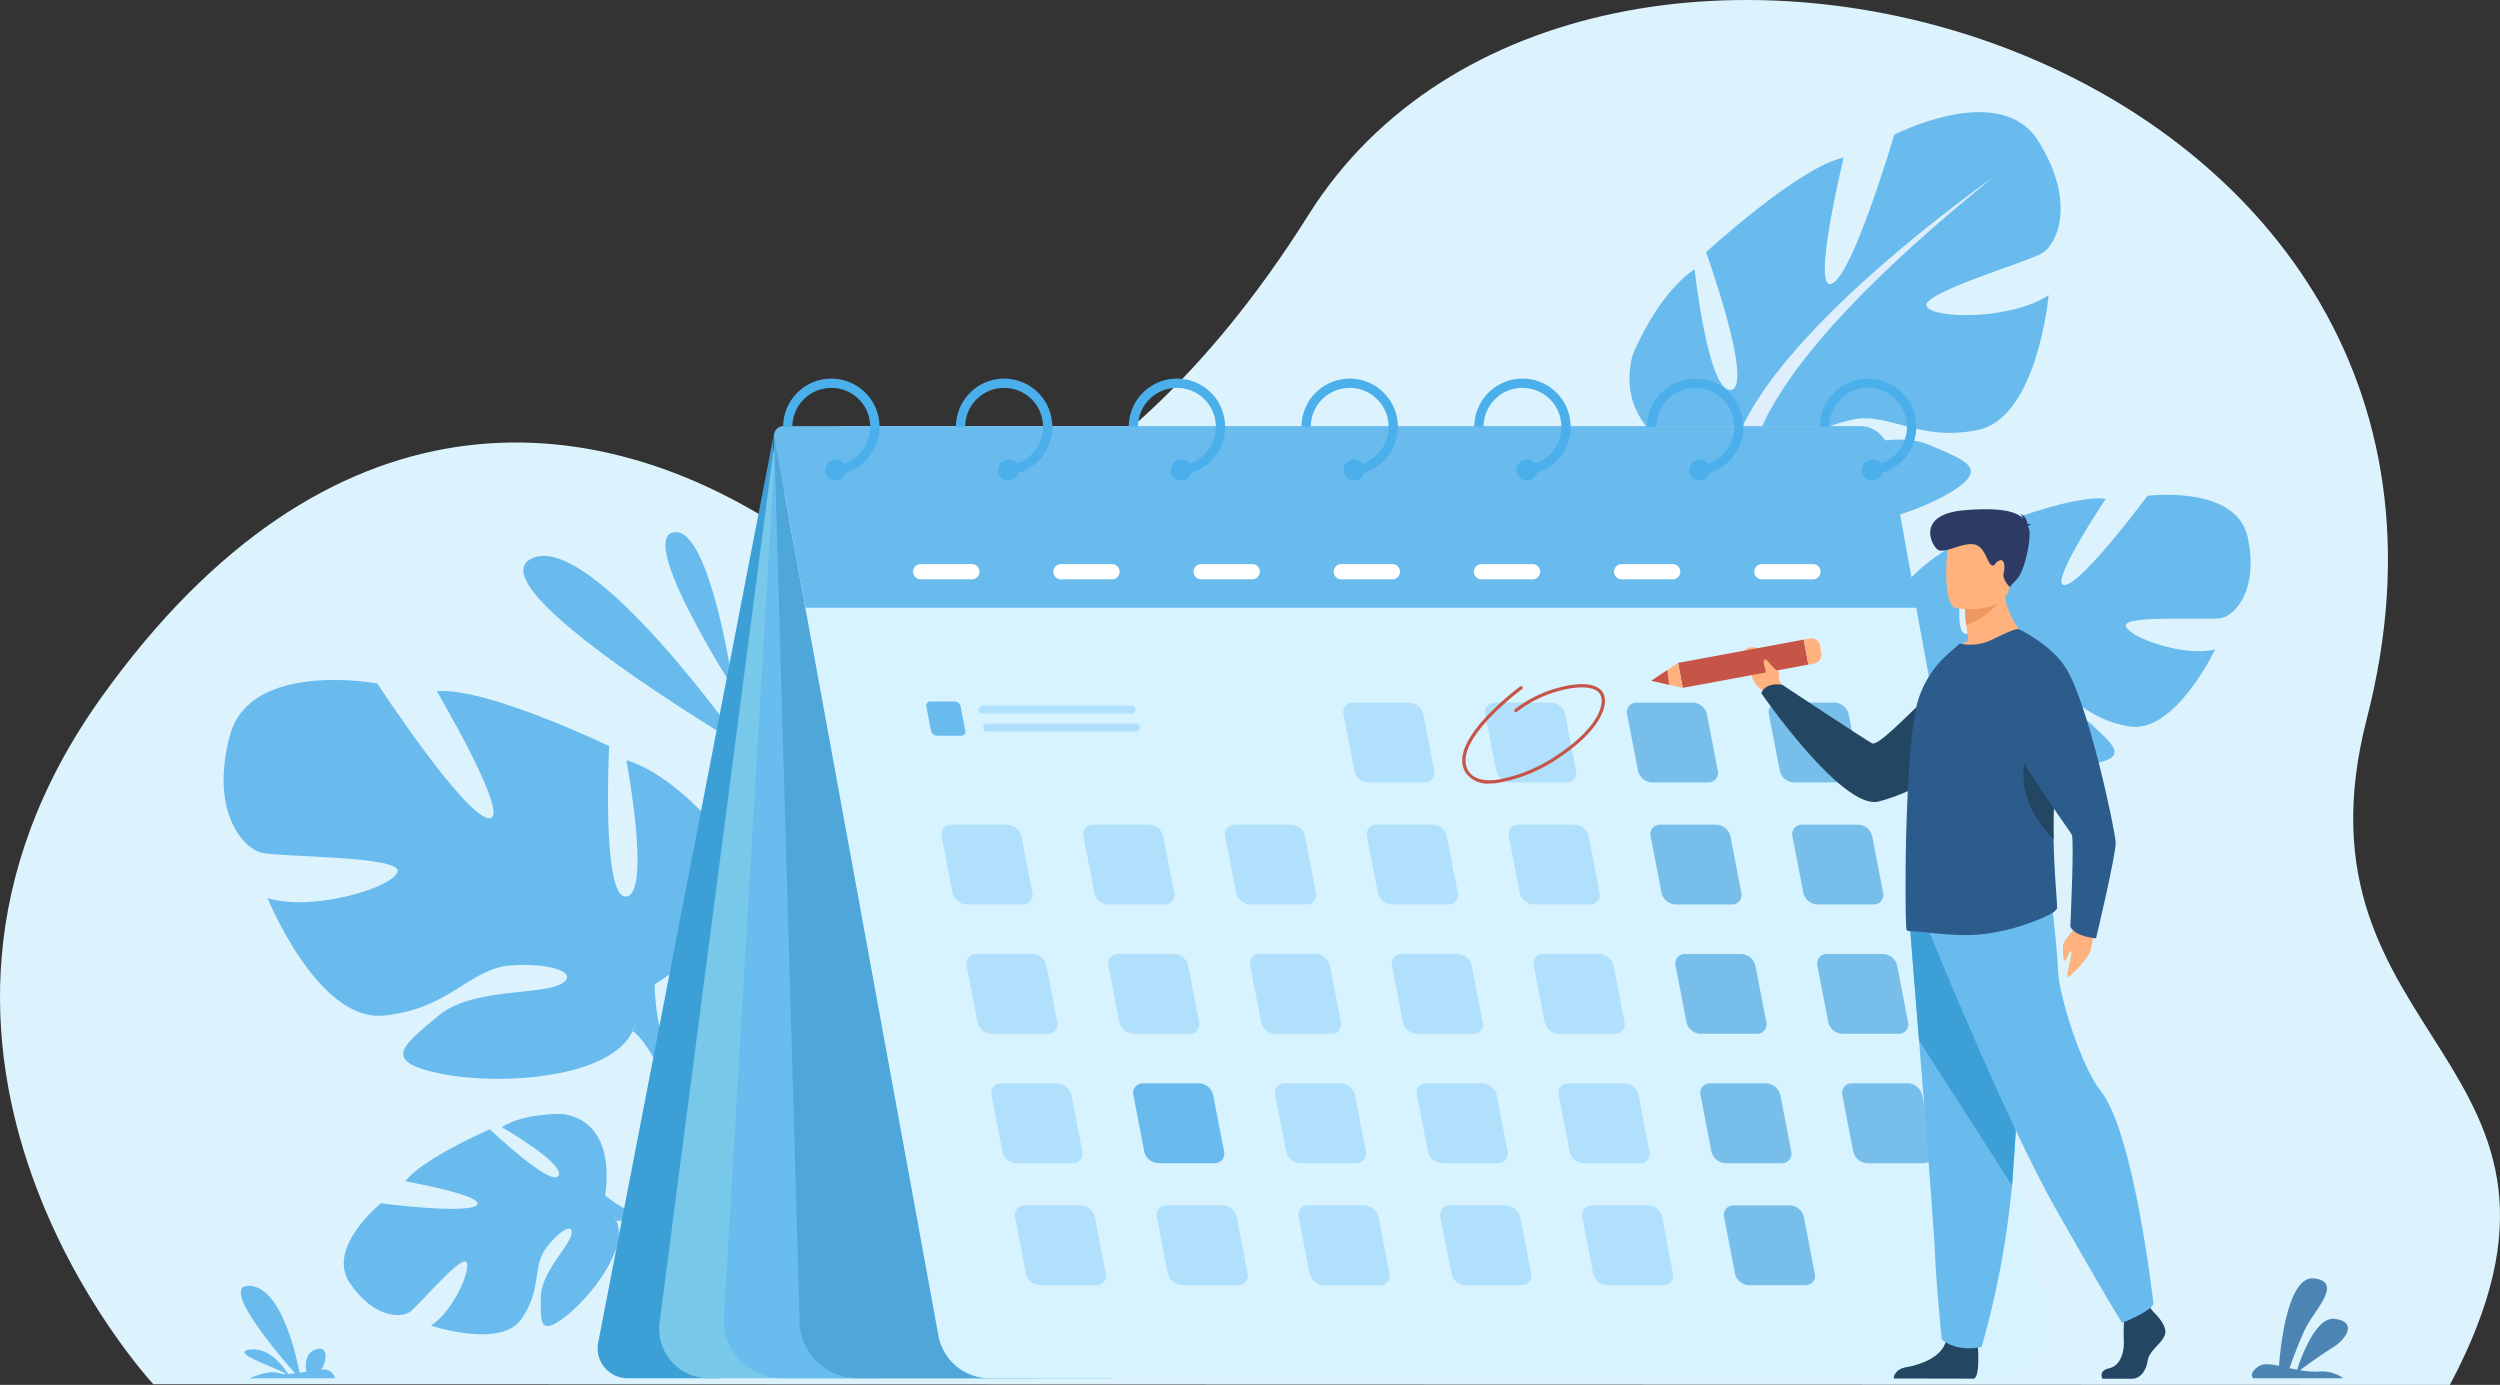 <svg id="Group_2196" data-name="Group 2196" xmlns="http://www.w3.org/2000/svg" xmlns:xlink="http://www.w3.org/1999/xlink" width="407.216" height="225.577" viewBox="0 0 407.216 225.577">
  <rect x="0" y="0" width="407.216" height="225.577" fill="#333333" stroke="none"/>
  <defs>
    <clipPath id="clip-path">
      <rect id="Rectangle_1793" data-name="Rectangle 1793" width="407.216" height="225.577" fill="none"/>
    </clipPath>
  </defs>
  <g id="Group_2195" data-name="Group 2195" clip-path="url(#clip-path)">
    <path id="Path_17256" data-name="Path 17256" d="M24.972,225.464s-50.031-53.718-8.461-111.875C53.395,61.989,96.4,65.516,127.949,86.457c13.437,8.919,52.18,1.1,85.154-51.407,44.968-71.6,200.846-28.176,172.425,81.988-13.753,53.312,41.858,55.25,13.523,108.54Z" transform="translate(0 0)" fill="#dcf3fd"/>
    <path id="Path_17257" data-name="Path 17257" d="M99.37,98.584S74.619,63.352,64.947,67.92,99.37,98.584,99.37,98.584" transform="translate(21.683 23.031)" fill="#69bbee"/>
    <path id="Path_17258" data-name="Path 17258" d="M91.908,90.1s-3.781-26.49-9.741-25.451S91.908,90.1,91.908,90.1" transform="translate(27.57 22.045)" fill="#69bbee"/>
    <path id="Path_17259" data-name="Path 17259" d="M84.31,148.563s2.379-11.787-6.86-13.269c0,0-6.267-.219-9.957,2.146,0,0,10.48,6.049,9.232,7.929s-11.189-7.583-11.189-7.583S54.3,142.706,51.8,146.269c0,0,13.275,2.364,11.6,3.881s-15.6-.3-15.6-.3-8.975,7.229-5.065,12.984,8.37,5.713,9.781,4.713,8.324-9.262,9.2-8.138-2.163,8.1-5.762,10.358c0,0,11.3,3.8,14.7-1.017s1.829-8.571,3.987-11.514,4.632-4.32,4.19-2.3-4.951,6.258-4.972,10.114-.4,6.663,4,3.254,10.254-11.3,8.346-15.514Z" transform="translate(14.242 46.152)" fill="#69bbee"/>
    <path id="Path_17260" data-name="Path 17260" d="M46.187,157.085S72.544,141,82.8,145.378a22.3,22.3,0,0,0,9.57,4.53l1.591,1.368s-7.417-2.313-9.254-1.679c0,0-2.72-11-38.518,7.488" transform="translate(15.756 49.337)" fill="#69bbee"/>
    <path id="Path_17261" data-name="Path 17261" d="M81.1,148.566a19.38,19.38,0,0,1,12.841,8.461l-1,.68s-6.26-6.868-11.323-8.092-.52-1.049-.52-1.049" transform="translate(27.026 50.679)" fill="#69bbee"/>
    <path id="Path_17262" data-name="Path 17262" d="M97.358,132.147s19.139-10.718,10.207-25.264c0,0-7.146-8.932-14.8-11.228,0,0,4.082,21.692,0,22.2s-2.807-24.5-2.807-24.5-20.16-9.7-28.071-8.932c0,0,12.5,21.182,8.421,20.671S52.188,83.15,52.188,83.15,31.517,79.322,28.2,91.571s2.041,18.374,5.1,19.139,22.712.511,22.2,3.063-13.78,6.635-21.181,4.339c0,0,8.166,20.16,18.883,19.139s14.036-7.657,20.671-8.166,11.484,1.275,8.166,3.062-14.546.585-19.905,5.142-9.7,7.363.255,9.4,27.817.766,31.389-6.891Z" transform="translate(9.263 28.173)" fill="#69bbee"/>
    <path id="Path_17263" data-name="Path 17263" d="M34.974,92.139s53.591,17.353,59.716,36.749a40.72,40.72,0,0,0,5.1,18.628v3.828s-5.614-13.014-8.676-14.8c0,0,11.994-16.843-56.143-44.4" transform="translate(11.931 31.432)" fill="#69bbee"/>
    <path id="Path_17264" data-name="Path 17264" d="M83.957,134.036s8.264,12.55,3.553,27.827l-2.126-.571s2.064-16.827-2.26-25.29.833-1.966.833-1.966" transform="translate(27.768 44.912)" fill="#69bbee"/>
    <path id="Path_17265" data-name="Path 17265" d="M101.312,52.676,72.676,200.723a4.88,4.88,0,0,0,4.791,5.807h15.1Z" transform="translate(24.762 17.97)" fill="#3ca0d7"/>
    <path id="Path_17266" data-name="Path 17266" d="M237.991,92.524s-12.88-8.217-6.089-17.975c0,0,5.324-5.925,10.74-7.217,0,0-3.706,14.92-.887,15.438s2.93-16.924,2.93-16.924,14.405-5.937,19.876-5.09c0,0-9.541,14.229-6.68,14.038s13.474-14.538,13.474-14.538,14.527-1.836,16.344,6.813-2.153,12.7-4.313,13.106-15.813-.551-15.56,1.243,9.317,5.163,14.555,3.862c0,0-6.484,13.693-13.9,12.554s-9.455-5.884-14.048-6.5-8.036.429-5.8,1.8,10.091.987,13.635,4.369,6.45,5.507-.553,6.53-19.373-.578-21.551-6.045Z" transform="translate(78.436 20.5)" fill="#69bbee"/>
    <path id="Path_17267" data-name="Path 17267" d="M280.061,67s-37.958,9.927-42.99,23.17a28.357,28.357,0,0,1-4.293,12.75l-.153,2.662s4.423-8.826,6.624-9.946c0,0-7.667-12.191,40.812-28.636" transform="translate(79.358 22.856)" fill="#69bbee"/>
    <path id="Path_17268" data-name="Path 17268" d="M233.818,94.179a24.618,24.618,0,0,0-3.582,19.208l1.5-.312s-.763-11.782,2.582-17.5-.5-1.4-.5-1.4" transform="translate(78.317 31.596)" fill="#69bbee"/>
    <path id="Path_17269" data-name="Path 17269" d="M214.232,72.713s-19.791-4.345-15.793-19.6c0,0,3.923-9.81,10.075-13.892,0,0,2.2,20.269,5.949,19.626s-4.082-22.409-4.082-22.409S225.6,22.466,232.8,21.023c0,0-5.378,22.075-1.906,20.53S241.031,17.3,241.031,17.3s17.247-8.923,23.462,1.017,3.119,16.788.617,18.286-19.94,6.537-18.805,8.656,13.96,2.173,19.886-1.84c0,0-1.816,20.008-11.565,21.979s-14.459-3.007-20.46-1.679-9.809,4.2-6.4,4.9,13.016-3.381,18.974-.79,10.544,3.911,2.293,8.382-24.383,8.131-29.592,2.32Z" transform="translate(67.513 4.645)" fill="#69bbee"/>
    <path id="Path_17270" data-name="Path 17270" d="M253.02,21.529s-42.723,29.7-42.941,48.486a37.6,37.6,0,0,1,.48,17.834l1.026,3.384s1.475-13.009,3.7-15.408c0,0-15.116-11.675,37.73-54.3" transform="translate(71.666 7.344)" fill="#dfeefd"/>
    <path id="Path_17271" data-name="Path 17271" d="M210.677,71.682s-3.944,13.308,4.314,25.55l1.726-1.074s-6.333-14.321-4.778-22.96-1.262-1.515-1.262-1.515" transform="translate(71.549 23.512)" fill="#dfeefd"/>
    <path id="Path_17272" data-name="Path 17272" d="M99.107,52.362,80.126,197.721a8.052,8.052,0,0,0,7.984,9.094h27.845l-15.7-154.977Z" transform="translate(27.311 17.684)" fill="#78c8ea"/>
    <path id="Path_17273" data-name="Path 17273" d="M96.426,52.229,87.93,196.66a9.464,9.464,0,0,0,9.448,10.021h41.528Z" transform="translate(29.991 17.817)" fill="#69bdee"/>
    <path id="Path_17274" data-name="Path 17274" d="M94.024,53.108l4.131,143.253a9.466,9.466,0,0,0,9.45,10.021h41.527Z" transform="translate(32.075 18.117)" fill="#4ea7d8"/>
    <path id="Path_17275" data-name="Path 17275" d="M292.426,206.842H128.684a8.465,8.465,0,0,1-8.328-6.943L95.44,63.642a10.073,10.073,0,0,1,9.91-11.885H267.163a8.466,8.466,0,0,1,8.328,6.943l25.263,138.154a8.466,8.466,0,0,1-8.328,9.989" transform="translate(32.501 17.656)" fill="#d7f3ff"/>
    <path id="Path_17276" data-name="Path 17276" d="M99.113,81.339H280.178l-4.643-25.726a4.688,4.688,0,0,0-4.614-3.856H95.541a1.535,1.535,0,0,0-1.51,1.812Z" transform="translate(32.069 17.656)" fill="#69bbee"/>
    <path id="Path_17277" data-name="Path 17277" d="M102.967,45.985a7.856,7.856,0,0,0-7.85,7.848h1.507a6.339,6.339,0,1,1,6.7,6.333v1.507a7.75,7.75,0,0,0,2.006-.355,7.849,7.849,0,0,0-2.367-15.333" transform="translate(32.448 15.687)" fill="#4aafea"/>
    <path id="Path_17278" data-name="Path 17278" d="M103.646,57.512a1.736,1.736,0,0,1-.06.453,1.708,1.708,0,1,1,.06-.453" transform="translate(34.198 19.04)" fill="#4aafea"/>
    <path id="Path_17279" data-name="Path 17279" d="M123.953,45.985a7.856,7.856,0,0,0-7.85,7.848h1.506a6.34,6.34,0,1,1,6.7,6.333v1.507a7.75,7.75,0,0,0,2.006-.355,7.849,7.849,0,0,0-2.366-15.333" transform="translate(39.607 15.687)" fill="#4aafea"/>
    <path id="Path_17280" data-name="Path 17280" d="M124.63,57.512a1.736,1.736,0,0,1-.06.453,1.712,1.712,0,1,1,.06-.453" transform="translate(41.356 19.04)" fill="#4aafea"/>
    <path id="Path_17281" data-name="Path 17281" d="M144.939,45.985a7.856,7.856,0,0,0-7.85,7.848H138.6a6.34,6.34,0,1,1,6.7,6.333v1.507a7.77,7.77,0,0,0,2.006-.355,7.849,7.849,0,0,0-2.366-15.333" transform="translate(46.767 15.687)" fill="#4aafea"/>
    <path id="Path_17282" data-name="Path 17282" d="M145.616,57.512a1.736,1.736,0,0,1-.06.453,1.712,1.712,0,1,1,.06-.453" transform="translate(48.516 19.04)" fill="#4aafea"/>
    <path id="Path_17283" data-name="Path 17283" d="M165.922,45.985a7.855,7.855,0,0,0-7.848,7.848h1.506a6.34,6.34,0,1,1,6.7,6.333v1.507a7.76,7.76,0,0,0,2.006-.355,7.849,7.849,0,0,0-2.367-15.333" transform="translate(53.925 15.687)" fill="#4aafea"/>
    <path id="Path_17284" data-name="Path 17284" d="M166.6,57.512a1.8,1.8,0,0,1-.06.453,1.708,1.708,0,1,1,.06-.453" transform="translate(55.675 19.04)" fill="#4aafea"/>
    <path id="Path_17285" data-name="Path 17285" d="M186.909,45.985a7.856,7.856,0,0,0-7.85,7.848h1.506a6.339,6.339,0,1,1,6.7,6.333v1.507a7.75,7.75,0,0,0,2.006-.355,7.849,7.849,0,0,0-2.366-15.333" transform="translate(61.084 15.687)" fill="#4aafea"/>
    <path id="Path_17286" data-name="Path 17286" d="M187.586,57.512a1.736,1.736,0,0,1-.06.453,1.708,1.708,0,1,1,.06-.453" transform="translate(62.833 19.04)" fill="#4aafea"/>
    <path id="Path_17287" data-name="Path 17287" d="M207.895,45.985a7.856,7.856,0,0,0-7.85,7.848h1.506a6.343,6.343,0,1,1,8.416,5.994,6.282,6.282,0,0,1-1.713.339v1.507a7.75,7.75,0,0,0,2.006-.355,7.849,7.849,0,0,0-2.366-15.333" transform="translate(68.243 15.687)" fill="#4aafea"/>
    <path id="Path_17288" data-name="Path 17288" d="M208.572,57.512a1.737,1.737,0,0,1-.06.453,1.7,1.7,0,1,1-.294-1.491,1.683,1.683,0,0,1,.354,1.038" transform="translate(69.992 19.04)" fill="#4aafea"/>
    <path id="Path_17289" data-name="Path 17289" d="M228.878,45.985a7.855,7.855,0,0,0-7.848,7.848h1.506a6.34,6.34,0,1,1,6.7,6.333v1.507a7.75,7.75,0,0,0,2.006-.355,7.849,7.849,0,0,0-2.367-15.333" transform="translate(75.402 15.687)" fill="#4aafea"/>
    <path id="Path_17290" data-name="Path 17290" d="M229.558,57.512a1.794,1.794,0,0,1-.06.453,1.708,1.708,0,1,1,.06-.453" transform="translate(77.152 19.04)" fill="#4aafea"/>
    <path id="Path_17291" data-name="Path 17291" d="M179.257,113.157H170.1a2.452,2.452,0,0,1-2.295-1.923l-1.766-9.153a1.547,1.547,0,0,1,1.553-1.925h9.153a2.454,2.454,0,0,1,2.295,1.925l1.766,9.153a1.546,1.546,0,0,1-1.553,1.923" transform="translate(56.632 34.167)" fill="#b0e0fb"/>
    <path id="Path_17292" data-name="Path 17292" d="M196.479,113.157h-9.153a2.452,2.452,0,0,1-2.295-1.923l-1.765-9.153a1.545,1.545,0,0,1,1.552-1.925h9.153a2.454,2.454,0,0,1,2.295,1.925l1.766,9.153a1.546,1.546,0,0,1-1.553,1.923" transform="translate(62.507 34.167)" fill="#b0e0fb"/>
    <path id="Path_17293" data-name="Path 17293" d="M213.7,113.157h-9.153a2.452,2.452,0,0,1-2.295-1.923l-1.766-9.153a1.547,1.547,0,0,1,1.553-1.925h9.153a2.454,2.454,0,0,1,2.295,1.925l1.766,9.153a1.546,1.546,0,0,1-1.553,1.923" transform="translate(68.382 34.167)" fill="#78beea"/>
    <path id="Path_17294" data-name="Path 17294" d="M127.592,113.157h-9.153a2.452,2.452,0,0,1-2.295-1.923l-1.765-9.153a1.545,1.545,0,0,1,1.552-1.925h9.153a2.454,2.454,0,0,1,2.295,1.925l1.766,9.153a1.546,1.546,0,0,1-1.553,1.923" transform="translate(39.007 34.167)" fill="#b0e0fb"/>
    <path id="Path_17295" data-name="Path 17295" d="M118.19,90.781h-3.934a1.053,1.053,0,0,1-.986-.826l-.759-3.934a.666.666,0,0,1,.668-.827h3.932a1.056,1.056,0,0,1,.987.827l.759,3.934a.665.665,0,0,1-.668.826" transform="translate(38.377 29.063)" fill="#69bbee"/>
    <path id="Path_17296" data-name="Path 17296" d="M144.814,113.157h-9.153a2.452,2.452,0,0,1-2.295-1.923l-1.765-9.153a1.545,1.545,0,0,1,1.552-1.925h9.153a2.454,2.454,0,0,1,2.295,1.925l1.766,9.153a1.546,1.546,0,0,1-1.553,1.923" transform="translate(44.882 34.167)" fill="#b0e0fb"/>
    <path id="Path_17297" data-name="Path 17297" d="M162.036,113.157h-9.153a2.452,2.452,0,0,1-2.295-1.923l-1.766-9.153a1.547,1.547,0,0,1,1.553-1.925h9.153a2.454,2.454,0,0,1,2.295,1.925l1.766,9.153a1.546,1.546,0,0,1-1.553,1.923" transform="translate(50.757 34.167)" fill="#b0e0fb"/>
    <path id="Path_17298" data-name="Path 17298" d="M230.923,113.157H221.77a2.452,2.452,0,0,1-2.295-1.923l-1.765-9.153a1.545,1.545,0,0,1,1.552-1.925h9.153a2.454,2.454,0,0,1,2.295,1.925l1.766,9.153a1.546,1.546,0,0,1-1.553,1.923" transform="translate(74.257 34.167)" fill="#78beea"/>
    <path id="Path_17299" data-name="Path 17299" d="M176.4,98.334h-9.153a2.454,2.454,0,0,1-2.295-1.923l-1.765-9.153a1.545,1.545,0,0,1,1.552-1.925h9.153a2.454,2.454,0,0,1,2.295,1.925l1.766,9.153a1.546,1.546,0,0,1-1.553,1.923" transform="translate(55.657 29.111)" fill="#b0e0fb"/>
    <path id="Path_17300" data-name="Path 17300" d="M193.62,98.334h-9.153a2.454,2.454,0,0,1-2.295-1.923l-1.765-9.153a1.545,1.545,0,0,1,1.552-1.925h9.153a2.454,2.454,0,0,1,2.295,1.925l1.766,9.153a1.546,1.546,0,0,1-1.553,1.923" transform="translate(61.532 29.111)" fill="#b0e0fb"/>
    <path id="Path_17301" data-name="Path 17301" d="M210.842,98.334h-9.153a2.454,2.454,0,0,1-2.295-1.923l-1.765-9.153a1.545,1.545,0,0,1,1.552-1.925h9.153a2.454,2.454,0,0,1,2.295,1.925l1.766,9.153a1.546,1.546,0,0,1-1.553,1.923" transform="translate(67.407 29.111)" fill="#78beea"/>
    <path id="Path_17302" data-name="Path 17302" d="M228.063,98.334H218.91a2.454,2.454,0,0,1-2.295-1.923l-1.766-9.153a1.547,1.547,0,0,1,1.553-1.925h9.153a2.454,2.454,0,0,1,2.295,1.925l1.766,9.153a1.546,1.546,0,0,1-1.553,1.923" transform="translate(73.282 29.111)" fill="#78beea"/>
    <path id="Path_17303" data-name="Path 17303" d="M182.288,128.868h-9.153a2.454,2.454,0,0,1-2.295-1.923l-1.765-9.153a1.545,1.545,0,0,1,1.552-1.925h9.153a2.454,2.454,0,0,1,2.295,1.925l1.766,9.153a1.546,1.546,0,0,1-1.553,1.923" transform="translate(57.666 39.527)" fill="#b0e0fb"/>
    <path id="Path_17304" data-name="Path 17304" d="M199.51,128.868h-9.153a2.454,2.454,0,0,1-2.295-1.923l-1.766-9.153a1.547,1.547,0,0,1,1.553-1.925H197a2.454,2.454,0,0,1,2.295,1.925l1.766,9.153a1.546,1.546,0,0,1-1.553,1.923" transform="translate(63.541 39.527)" fill="#b0e0fb"/>
    <path id="Path_17305" data-name="Path 17305" d="M216.731,128.868h-9.153a2.454,2.454,0,0,1-2.295-1.923l-1.765-9.153a1.545,1.545,0,0,1,1.552-1.925h9.153a2.454,2.454,0,0,1,2.295,1.925l1.766,9.153a1.546,1.546,0,0,1-1.553,1.923" transform="translate(69.416 39.527)" fill="#78beea"/>
    <path id="Path_17306" data-name="Path 17306" d="M130.623,128.868H121.47a2.454,2.454,0,0,1-2.295-1.923l-1.766-9.153a1.547,1.547,0,0,1,1.553-1.925h9.153a2.454,2.454,0,0,1,2.295,1.925l1.766,9.153a1.546,1.546,0,0,1-1.553,1.923" transform="translate(40.041 39.527)" fill="#b0e0fb"/>
    <path id="Path_17307" data-name="Path 17307" d="M147.844,128.868h-9.153a2.454,2.454,0,0,1-2.295-1.923l-1.765-9.153a1.545,1.545,0,0,1,1.552-1.925h9.153a2.454,2.454,0,0,1,2.295,1.925l1.766,9.153a1.546,1.546,0,0,1-1.553,1.923" transform="translate(45.916 39.527)" fill="#b0e0fb"/>
    <path id="Path_17308" data-name="Path 17308" d="M165.066,128.868h-9.153a2.454,2.454,0,0,1-2.295-1.923l-1.766-9.153a1.547,1.547,0,0,1,1.553-1.925h9.153a2.454,2.454,0,0,1,2.295,1.925l1.766,9.153a1.546,1.546,0,0,1-1.553,1.923" transform="translate(51.791 39.527)" fill="#b0e0fb"/>
    <path id="Path_17309" data-name="Path 17309" d="M233.953,128.868H224.8a2.454,2.454,0,0,1-2.295-1.923l-1.766-9.153a1.547,1.547,0,0,1,1.553-1.925h9.153a2.454,2.454,0,0,1,2.295,1.925l1.766,9.153a1.546,1.546,0,0,1-1.553,1.923" transform="translate(75.291 39.527)" fill="#78beea"/>
    <path id="Path_17310" data-name="Path 17310" d="M185.319,144.578h-9.155a2.452,2.452,0,0,1-2.295-1.923l-1.765-9.153a1.545,1.545,0,0,1,1.552-1.925h9.153A2.454,2.454,0,0,1,185.1,133.5l1.766,9.153a1.545,1.545,0,0,1-1.552,1.923" transform="translate(58.7 44.886)" fill="#b0e0fb"/>
    <path id="Path_17311" data-name="Path 17311" d="M202.54,144.578h-9.153a2.452,2.452,0,0,1-2.295-1.923l-1.765-9.153a1.545,1.545,0,0,1,1.552-1.925h9.153a2.454,2.454,0,0,1,2.295,1.925l1.766,9.153a1.546,1.546,0,0,1-1.553,1.923" transform="translate(64.575 44.886)" fill="#b0e0fb"/>
    <path id="Path_17312" data-name="Path 17312" d="M219.762,144.578h-9.153a2.452,2.452,0,0,1-2.295-1.923l-1.765-9.153a1.545,1.545,0,0,1,1.552-1.925h9.153a2.454,2.454,0,0,1,2.295,1.925l1.766,9.153a1.546,1.546,0,0,1-1.553,1.923" transform="translate(70.45 44.886)" fill="#78beea"/>
    <path id="Path_17313" data-name="Path 17313" d="M133.653,144.578H124.5a2.452,2.452,0,0,1-2.295-1.923l-1.766-9.153a1.547,1.547,0,0,1,1.553-1.925h9.153a2.454,2.454,0,0,1,2.295,1.925l1.766,9.153a1.546,1.546,0,0,1-1.553,1.923" transform="translate(41.075 44.886)" fill="#b0e0fb"/>
    <path id="Path_17314" data-name="Path 17314" d="M150.875,144.578h-9.153a2.452,2.452,0,0,1-2.295-1.923l-1.765-9.153a1.545,1.545,0,0,1,1.552-1.925h9.153a2.454,2.454,0,0,1,2.295,1.925l1.766,9.153a1.546,1.546,0,0,1-1.553,1.923" transform="translate(46.95 44.886)" fill="#69bbee"/>
    <path id="Path_17315" data-name="Path 17315" d="M168.1,144.578h-9.153a2.452,2.452,0,0,1-2.295-1.923l-1.765-9.153a1.545,1.545,0,0,1,1.552-1.925h9.153a2.454,2.454,0,0,1,2.295,1.925l1.766,9.153a1.546,1.546,0,0,1-1.553,1.923" transform="translate(52.825 44.886)" fill="#b0e0fb"/>
    <path id="Path_17316" data-name="Path 17316" d="M236.984,144.578h-9.153a2.452,2.452,0,0,1-2.295-1.923L223.77,133.5a1.547,1.547,0,0,1,1.553-1.925h9.153a2.454,2.454,0,0,1,2.295,1.925l1.766,9.153a1.546,1.546,0,0,1-1.553,1.923" transform="translate(76.325 44.886)" fill="#78beea"/>
    <path id="Path_17317" data-name="Path 17317" d="M188.178,159.4h-9.153a2.454,2.454,0,0,1-2.295-1.923l-1.766-9.153a1.547,1.547,0,0,1,1.553-1.925h9.153a2.454,2.454,0,0,1,2.295,1.925l1.766,9.153a1.546,1.546,0,0,1-1.553,1.923" transform="translate(59.675 49.943)" fill="#b0e0fb"/>
    <path id="Path_17318" data-name="Path 17318" d="M205.4,159.4h-9.153a2.454,2.454,0,0,1-2.295-1.923l-1.765-9.153a1.545,1.545,0,0,1,1.552-1.925h9.153a2.454,2.454,0,0,1,2.295,1.925l1.766,9.153A1.546,1.546,0,0,1,205.4,159.4" transform="translate(65.551 49.943)" fill="#b0e0fb"/>
    <path id="Path_17319" data-name="Path 17319" d="M222.621,159.4h-9.153a2.454,2.454,0,0,1-2.295-1.923l-1.766-9.153a1.547,1.547,0,0,1,1.553-1.925h9.153a2.454,2.454,0,0,1,2.295,1.925l1.766,9.153a1.546,1.546,0,0,1-1.553,1.923" transform="translate(71.425 49.943)" fill="#78beea"/>
    <path id="Path_17320" data-name="Path 17320" d="M136.512,159.4h-9.153a2.454,2.454,0,0,1-2.295-1.923l-1.765-9.153a1.545,1.545,0,0,1,1.552-1.925H134a2.454,2.454,0,0,1,2.295,1.925l1.766,9.153a1.546,1.546,0,0,1-1.553,1.923" transform="translate(42.05 49.943)" fill="#b0e0fb"/>
    <path id="Path_17321" data-name="Path 17321" d="M153.734,159.4h-9.153a2.454,2.454,0,0,1-2.295-1.923l-1.766-9.153a1.547,1.547,0,0,1,1.553-1.925h9.153a2.454,2.454,0,0,1,2.295,1.925l1.766,9.153a1.546,1.546,0,0,1-1.553,1.923" transform="translate(47.925 49.943)" fill="#b0e0fb"/>
    <path id="Path_17322" data-name="Path 17322" d="M170.956,159.4H161.8a2.454,2.454,0,0,1-2.295-1.923l-1.766-9.153A1.547,1.547,0,0,1,159.3,146.4h9.153a2.454,2.454,0,0,1,2.295,1.925l1.766,9.153a1.546,1.546,0,0,1-1.553,1.923" transform="translate(53.8 49.943)" fill="#b0e0fb"/>
    <path id="Path_17323" data-name="Path 17323" d="M143.76,87H119.511a.65.65,0,0,1,0-1.3H143.76a.65.65,0,0,1,0,1.3" transform="translate(40.549 29.235)" fill="#b0e0fb"/>
    <path id="Path_17324" data-name="Path 17324" d="M144.31,89.188H120.061a.65.65,0,0,1,0-1.3H144.31a.65.65,0,0,1,0,1.3" transform="translate(40.736 29.982)" fill="#b0e0fb"/>
    <path id="Path_17325" data-name="Path 17325" d="M120.468,70.991h-8.322a1.239,1.239,0,1,1,0-2.478h8.322a1.239,1.239,0,0,1,0,2.478" transform="translate(37.835 23.373)" fill="#fff"/>
    <path id="Path_17326" data-name="Path 17326" d="M137.493,70.991h-8.322a1.239,1.239,0,1,1,0-2.478h8.322a1.239,1.239,0,0,1,0,2.478" transform="translate(43.643 23.373)" fill="#fff"/>
    <path id="Path_17327" data-name="Path 17327" d="M154.518,70.991H146.2a1.239,1.239,0,0,1,0-2.478h8.322a1.239,1.239,0,0,1,0,2.478" transform="translate(49.451 23.373)" fill="#fff"/>
    <path id="Path_17328" data-name="Path 17328" d="M171.543,70.991h-8.322a1.239,1.239,0,1,1,0-2.478h8.322a1.239,1.239,0,1,1,0,2.478" transform="translate(55.259 23.373)" fill="#fff"/>
    <path id="Path_17329" data-name="Path 17329" d="M188.568,70.991h-8.322a1.239,1.239,0,0,1,0-2.478h8.322a1.239,1.239,0,0,1,0,2.478" transform="translate(61.067 23.373)" fill="#fff"/>
    <path id="Path_17330" data-name="Path 17330" d="M205.593,70.991h-8.322a1.239,1.239,0,0,1,0-2.478h8.322a1.239,1.239,0,1,1,0,2.478" transform="translate(66.874 23.373)" fill="#fff"/>
    <path id="Path_17331" data-name="Path 17331" d="M222.618,70.991H214.3a1.239,1.239,0,1,1,0-2.478h8.322a1.239,1.239,0,0,1,0,2.478" transform="translate(72.682 23.373)" fill="#fff"/>
    <path id="Path_17332" data-name="Path 17332" d="M182.088,99.278a4.332,4.332,0,0,1-3.9-1.715c-1.4-2.17-.319-5.213,3.208-9.043a44.952,44.952,0,0,1,5.614-5.036.266.266,0,1,1,.314.429c-.117.086-11.712,8.672-8.691,13.363.958,1.486,3.008,1.584,4.561,1.4a24.924,24.924,0,0,0,10.02-4.139c3.52-2.338,6-4.973,6.8-7.23.527-1.481.363-2.529-.485-3.117-1.1-.759-3.389-.759-6.13,0a19.323,19.323,0,0,0-6.9,3.411.266.266,0,0,1-.343-.406,19.893,19.893,0,0,1,7.1-3.516c2.934-.811,5.33-.783,6.573.076.736.51,1.452,1.572.684,3.732-.842,2.362-3.4,5.094-7.011,7.494a25.477,25.477,0,0,1-10.253,4.225,10.16,10.16,0,0,1-1.163.07" transform="translate(60.583 28.346)" fill="#c65447"/>
    <path id="Path_17333" data-name="Path 17333" d="M218.521,85.721l-.944-1.782s.468-3.176-3.511-5.184a1.94,1.94,0,0,0-2.275.593c-.756,1.093,1.44.9,1.324,2.764a3.437,3.437,0,0,0,2,3.575l1.021,1.182Z" transform="translate(72.196 26.816)" fill="#ffb27d"/>
    <path id="Path_17334" data-name="Path 17334" d="M255.346,80.89a31.521,31.521,0,0,1-22.221,22.252c-5.87,1.71-19.205-17.616-19.205-17.616s.468-1.781,3.405-1.372c0,0,12.985,8.6,14.62,9.53,1.45.829,10.989-10.651,15.339-12.5a11.1,11.1,0,0,1,8.063-.291" transform="translate(72.977 27.385)" fill="#234662"/>
    <rect id="Rectangle_1792" data-name="Rectangle 1792" width="20.816" height="4.138" transform="translate(273.338 107.976) rotate(-10.494)" fill="#c65447"/>
    <path id="Path_17335" data-name="Path 17335" d="M200.543,83.426l5.135,1.153-.754-4.069Z" transform="translate(68.413 27.465)" fill="#ffb27d"/>
    <path id="Path_17336" data-name="Path 17336" d="M221.7,78.648l.237,1.286a1.458,1.458,0,0,1-1.168,1.7l-.947.176-.754-4.069,1.03-.19a1.375,1.375,0,0,1,1.6,1.1" transform="translate(74.734 26.447)" fill="#ffb27d"/>
    <path id="Path_17337" data-name="Path 17337" d="M263.7,159.6s2.332,2.128,1.878,3.641-2.56,2.521-2.845,4.371-1.423,2.857-2.448,2.857H255.4s-.754-1.3,1.066-1.693,2.508-2.566,2.394-4.583a35.527,35.527,0,0,1,.17-4.7l3.869-.9Z" transform="translate(87.075 54.103)" fill="#234662"/>
    <path id="Path_17338" data-name="Path 17338" d="M243.7,163.931s.418,4.846-.6,5.35l-13.107-.028s0-1.511,2.1-1.848,5.8-1.569,6.429-4.314,5.178.841,5.178.841" transform="translate(78.457 55.284)" fill="#234662"/>
    <path id="Path_17339" data-name="Path 17339" d="M231.957,112.721s.691,8.492,1.5,18.7c1.105,13.867,2.433,30.9,2.564,34.128.227,5.6,1.139,14.567,1.139,14.567s2.161,2.13,6.486,1.231a144.624,144.624,0,0,0,4.956-26.333c.017-.221.035-.445.051-.669,1.025-13.782,2.617-42.8,2.617-42.8Z" transform="translate(79.13 38.053)" fill="#69bbee"/>
    <path id="Path_17340" data-name="Path 17340" d="M231.957,112.721s.691,8.492,1.5,18.7L248.6,155.017c.017-.221.035-.445.051-.669,1.025-13.782,2.617-42.8,2.617-42.8Z" transform="translate(79.13 38.053)" fill="#3ca0d7"/>
    <path id="Path_17341" data-name="Path 17341" d="M234.311,114.585s12.461,30.758,20.654,45.213,10.753,18.488,10.753,18.488,4.694-1.849,5.122-3.11c0,0-3.134-27.9-8.621-34.707-3.1-3.842-6.742-15.378-6.912-19.412s-1.11-12.018-1.11-12.018Z" transform="translate(79.933 37.197)" fill="#69bbee"/>
    <path id="Path_17342" data-name="Path 17342" d="M249.917,80.43s-8.43,4.068-13.292,2.559a11.45,11.45,0,0,1,3.291-2.633c-.169-.975-.3-1.823-.374-2.54a23.5,23.5,0,0,1-.205-2.6l3.252-2.559,3.085-2.448a12.43,12.43,0,0,0,4.243,10.215" transform="translate(80.722 23.953)" fill="#ffb27d"/>
    <path id="Path_17343" data-name="Path 17343" d="M231.6,125.41a.761.761,0,0,0,.506.2c1.832-.036,7.159.975,11.664.515a34.435,34.435,0,0,0,10.787-3.054c.485-.221,1.591-.81,1.57-1.325-.02-.589-.075-1.418-.149-2.486-.152-2.1-.363-5.088-.432-8.629-.05-2.625-.021-5.554.169-8.656.011-.208.021-.418.031-.629.054-1.136.08-2.283.08-3.4a59.052,59.052,0,0,0-.764-10.123c-.917-5.339-2.638-9.517-5.178-11.377-.338-.259-2.433.754-4.375,1.694a8.085,8.085,0,0,1-5.234.626L238.6,80.239a16.618,16.618,0,0,0-5.273,8.283c-.821,3.276-1.308,9.2-1.57,15.352-.129,2.8-.224,5.594-.26,8.263v.093c-.02.275-.02.554-.02.83-.093,6.828,0,12.258.131,12.351" transform="translate(78.952 26.065)" fill="#2b5c8b"/>
    <path id="Path_17344" data-name="Path 17344" d="M245.039,72.224a11.174,11.174,0,0,1-6.188,4.97,23.536,23.536,0,0,1-.205-2.6L241.9,72.04Z" transform="translate(81.412 24.576)" fill="#ed985f"/>
    <path id="Path_17345" data-name="Path 17345" d="M237.939,77.2s8.043,1.316,8.8-3.629,2.3-8.1-2.8-9.153-6.392.689-7.052,2.28-1.017,10.033,1.055,10.5" transform="translate(80.635 21.865)" fill="#ffb27d"/>
    <path id="Path_17346" data-name="Path 17346" d="M250.322,64.586c.074-.083.241-.152.616-.172a1.511,1.511,0,0,0-.7-.2,1.886,1.886,0,0,0-1.251-1.668,1.126,1.126,0,0,1,.545.811c-1.039-1.066-3.264-1.843-9.43-1.357-8.123.641-5.445,5.843-4.394,6.463s3.7-1.08,5.658-.924,2.332,2.987,3,3.376.4-.3,1.3-.705.984,1.084.724,2.052.976,2.248.976,2.248l1.249-1.345c1.249-1.345,2.426-7.041,1.859-8.256-.051-.107-.1-.216-.152-.325" transform="translate(79.974 21.101)" fill="#2c3a64"/>
    <path id="Path_17347" data-name="Path 17347" d="M216.684,83.345s.276-1.093-.481-1.584-1.455-1.828-1.776-1.647c-.663.374.362,1.541.174,2.995-.064.51,1.121,1.844,2.083.236" transform="translate(73.072 27.324)" fill="#ffb27d"/>
    <path id="Path_17348" data-name="Path 17348" d="M250.669,106.134c-.051-2.625-.021-5.554.169-8.656.011-.208.021-.418.031-.628-.764-3.789-1.922-7.148-3.624-7.258,0,0-5.071,7.969,3.424,16.542" transform="translate(83.833 30.563)" fill="#234662"/>
    <path id="Path_17349" data-name="Path 17349" d="M255.734,112.388s-.422,4.109-.887,4.887a17.485,17.485,0,0,1-3.279,3.748c-.842.488.512-3.272.342-4s-.693,1.336-1.064,1.384-.275-1.812-.288-2.489,1.8-2.348,2.445-3.79,2.731.264,2.731.264" transform="translate(85.475 38.053)" fill="#ffb27d"/>
    <path id="Path_17350" data-name="Path 17350" d="M246.17,76.406s5.088,2.41,7.529,6.114c3.785,5.747,8.172,26.689,8.252,28.628s-3.2,15.631-3.2,15.631-3.33-.219-4.188-1.9c0,0,.665-14.067.243-14.971s-13.881-18.87-12.368-22.7,3.734-10.8,3.734-10.8" transform="translate(82.664 26.065)" fill="#2b5c8b"/>
    <path id="Path_17351" data-name="Path 17351" d="M203.174,81.379l.268,2.4-2.9-.652Z" transform="translate(68.413 27.762)" fill="#c65447"/>
    <path id="Path_17352" data-name="Path 17352" d="M288.4,171.535H273.737c-.786-.667.545-2.181,1.933-2.283a8.548,8.548,0,0,1,2.24.266c.2-2.681,1.353-14.731,5.7-14.247,4.883.543,0,5.307-1.381,8.127a67.335,67.335,0,0,0-2.594,6.5c.4.086.807.169,1.226.247.648-1.988,3.056-8.673,6.12-8.283,3.6.456,2.15,3.136-.4,4.728-1.871,1.169-4.167,2.832-5.257,3.636a15.51,15.51,0,0,0,2.867.231,6.177,6.177,0,0,1,4.214,1.078" transform="translate(93.303 52.964)" fill="#4c85b3"/>
    <path id="Path_17353" data-name="Path 17353" d="M36.954,170.529c-.778-1.22-3.117-4.39-6.231-3.97-3.394.456,3.748,2.694,5.935,3.979a3.607,3.607,0,0,1-1.21-.142c-1.462-.52-3.966.479-4.766.83H44.6a2.207,2.207,0,0,0-1-1.274,2.5,2.5,0,0,0-1.281-.114c.827-.975,1.4-4.092-.9-3.29-1.683.586-1.679,2.491-1.513,3.617-.358.056-.722.113-1.081.164-.692-3.531-3.144-13.882-8.111-14.158-5.036-.279,4.27,10.736,7.37,14.258-.4.048-.779.084-1.133.1" transform="translate(9.979 53.274)" fill="#69bbee"/>
  </g>
</svg>
